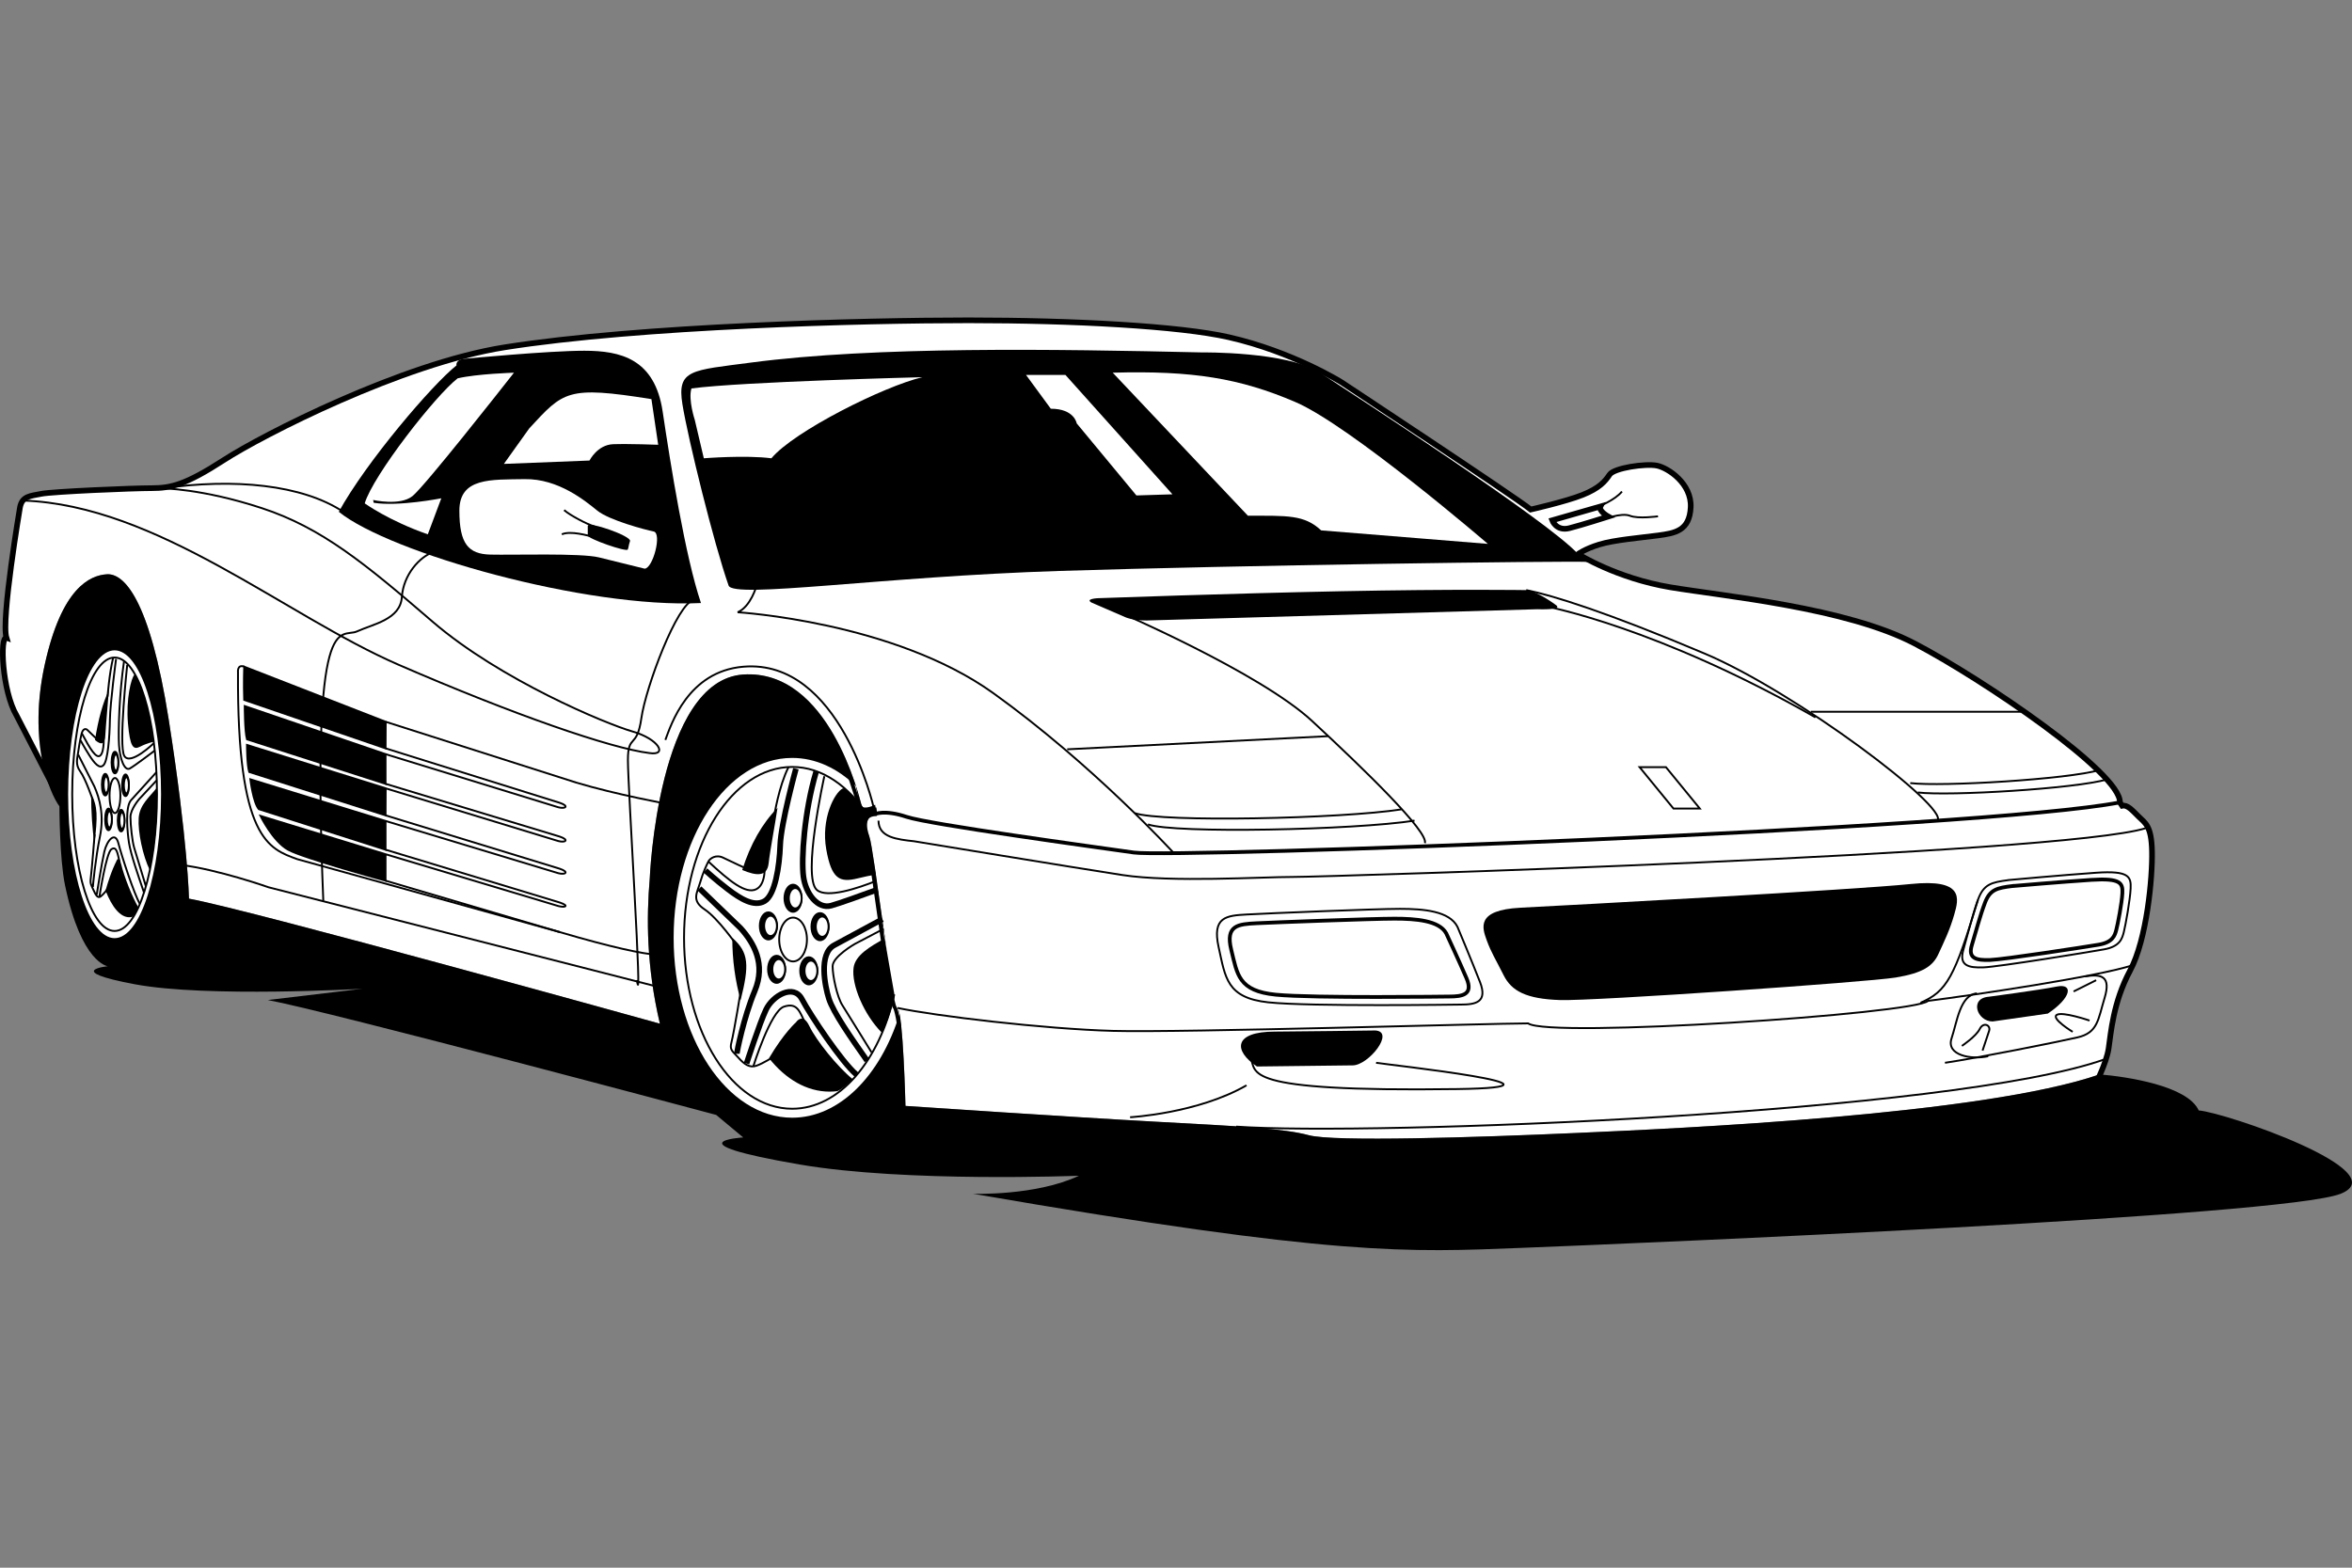 <?xml version="1.0" encoding="UTF-8" standalone="no"?>
<!-- Created with Inkscape (http://www.inkscape.org/) -->
<svg id="svg2" xmlns:rdf="http://www.w3.org/1999/02/22-rdf-syntax-ns#" xmlns="http://www.w3.org/2000/svg" height="45" width="67.5" version="1.1" xmlns:cc="http://creativecommons.org/ns#" xmlns:dc="http://purl.org/dc/elements/1.1/">
 <rect width="100%" height="100%" fill="#808080" stroke="none"/>
 <g id="g74884">
  <rect id="rect2990" opacity="0" height="45" width="67.5" y="0" x="3.5527e-15"/>
  <g id="g74195" transform="matrix(0.75 0 0 0.75 -3.375 2.25)">
   <path id="path92370" fill="#fff" d="m84.884 38.072c0.124-0.288 0.259-0.649 0.302-0.94 0.086-0.582 0.172-1.767 0.819-2.974 0.647-1.207 0.862-3.578 0.841-4.569-0.022-0.991-0.259-1.078-0.517-1.336-0.259-0.259-0.431-0.453-0.625-0.41l-0.086-0.129c0.043-1.122-5.216-4.7-7.846-6.079-2.629-1.379-7.285-1.81-9.354-2.155s-3.534-1.272-3.534-1.272 0.258-0.194 0.818-0.367 1.595-0.259 2.242-0.345c0.647-0.086 1.207-0.172 1.25-1.078 0.043-0.905-0.862-1.509-1.293-1.595-0.431-0.086-1.638 0.086-1.81 0.345-0.172 0.259-0.388 0.517-1.035 0.776-0.647 0.259-1.983 0.56-1.983 0.56-0.647-0.517-7.242-4.871-7.242-4.871s-1.854-1.164-4.311-1.724c-1.879-0.429-5.949-0.647-9.958-0.647-4.009 0-12.587 0.216-17.761 1.035-3.927 0.622-9.268 3.362-10.734 4.311-1.466 0.948-2.026 1.078-2.759 1.078-0.733 0-3.793 0.129-4.225 0.216-0.431 0.086-0.733 0.086-0.819 0.517 0 0-0.733 4.311-0.517 5-0.259-0.086-0.172 2.026 0.388 2.974l1.038 2.011 0.009 0.008c-0.23-0.96-0.335-2.318 0.032-3.982 0.647-2.931 1.724-3.406 2.371-3.449 0.647-0.043 1.638 0.905 2.371 5.561 0.733 4.656 0.776 6.854 0.776 6.854 2.371 0.431 18.019 4.785 18.019 4.785-0.517-2.199-0.517-4.052-0.388-5.561 0 0 0.302-7.587 3.578-7.803 3.276-0.216 4.44 4.699 4.526 5.001 0.086 0.302 0.56 0.086 0.56 0.086l0.043 0.259c-0.431 0.043-0.474 0.388-0.302 0.862s0.862 6.337 1.078 6.553c0.216 0.216 0.302 3.75 0.302 3.75s6.38 0.431 9.57 0.604c3.19 0.172 4.914 0.259 5.863 0.517 0.948 0.259 6.38 0.086 10.26-0.086 3.88-0.172 15.519-0.69 20.002-2.242l0.042-0.052z"/>
   <path id="path92374" d="m84.842 38.12c1.035 0.086 3.362 0.431 3.793 1.379 1.035 0.086 7.587 2.328 5.432 3.19-2.155 0.862-26.9 1.897-31.297 2.069-4.397 0.172-7.07 0.345-21.037-2.069 0 0 2.414 0.086 4.052-0.69 0 0-6.64 0.267-10.691-0.431-5.001-0.862-2.155-1.035-2.155-1.035l-1.035-0.862s-14.829-3.966-17.157-4.397l3.621-0.431s-5.949 0.345-8.708-0.172c-2.759-0.517-1.035-0.69-1.035-0.69s-1.014-0.107-1.638-3.104c-0.213-1.034-0.213-3.017-0.213-3.017-0.388-0.518-1.207-2.501-0.56-5.432 0.647-2.931 1.724-3.406 2.371-3.449 0.647-0.043 1.638 0.905 2.371 5.561 0.733 4.656 0.776 6.854 0.776 6.854 2.371 0.431 18.019 4.785 18.019 4.785-0.517-2.199-0.517-4.052-0.388-5.561 0 0 0.302-7.587 3.578-7.803 3.276-0.216 4.44 4.699 4.526 5.001 0.086 0.302 0.56 0.086 0.56 0.086l0.043 0.259c-0.431 0.043-0.474 0.388-0.302 0.862s0.862 6.337 1.078 6.553c0.216 0.216 0.302 3.75 0.302 3.75s6.38 0.431 9.57 0.604c3.19 0.172 4.914 0.259 5.863 0.517 0.948 0.259 6.38 0.086 10.26-0.086 3.879-0.172 15.519-0.69 20.002-2.242z"/>
   <path id="path92376" d="m62.685 31.74c1.937-0.097 12.846-0.69 14.915-0.905 2.069-0.216 1.854 0.56 1.681 1.164-0.172 0.604-0.388 1.035-0.604 1.509-0.216 0.474-0.604 0.733-1.638 0.905s-11.553 0.905-12.846 0.862c-1.293-0.043-1.853-0.345-2.155-0.948-0.302-0.604-0.474-0.862-0.647-1.336-0.172-0.474-0.431-1.164 1.293-1.25z"/>
   <path id="path92378" d="m57.124 36.439s-3.233 0.043-3.837 0.043c-1.595 0-1.595 0.733-0.69 1.336l3.664-0.043c0.604 0 1.638-1.293 0.862-1.336z"/>
   <path id="path92380" d="m80.618 35.146s1.905-0.252 2.587-0.388c0.647-0.129 0.56 0.431-0.345 1.035l-2.112 0.302c-0.604 0-0.905-0.905-0.129-0.948z"/>
   <path id="path92382" d="m47.554 20.619-1.293-0.56c-0.216-0.129 0.129-0.172 0.474-0.172 0 0 4.742-0.172 9.096-0.259s7.07-0.043 7.07-0.043c0.431 0.043 1.121 0.56 1.121 0.56 0.345 0.216-0.69 0.172-0.69 0.172l-14.959 0.431c-0.561 0-0.819-0.129-0.819-0.129z"/>
   <path id="path92384" d="m32.38 19.411c0.181 0.515 5.863-0.345 12.674-0.56 6.811-0.216 19.097-0.388 20.261-0.345 0 0 0-0.302-0.431-0.302-1.121-1.25-8.622-6.121-9.872-6.94-1.25-0.819-4.526-0.776-4.526-0.776-5.647-0.129-12.509-0.237-17.243 0.388-2.285 0.302-2.845 0.259-2.63 1.595 0.216 1.337 1.207 5.346 1.767 6.94z"/>
   <path id="path92386" d="m21.969 10.984c-0.927 0.733-3.449 3.686-4.505 5.604 1.94 1.573 9.462 3.707 13.859 3.492-0.604-1.789-1.164-5.302-1.466-7.328-0.302-2.026-1.617-2.328-2.996-2.328-1.379 0-4.526 0.302-4.526 0.302-0.431 0.022-0.366 0.259-0.366 0.259z"/>
   <g id="g73845" stroke="#000">
    <g id="g73847" stroke-width=".072">
     <path id="path92388" d="m19.259 24.625-5.415-2.109s-0.022 0.668 0 1.272l5.41 1.854 0.005-1.017z"/>
     <path id="path92390" d="m19.253 25.863-5.388-1.839s0 0.97 0.086 1.272l5.302 1.703v-1.135z"/>
     <path id="path92392" d="m19.259 27.171-5.308-1.66s0 0.776 0.086 1.035l5.216 1.66 0.005-1.035z"/>
     <path id="path92394" d="m19.253 28.421-5.173-1.595s0.108 0.884 0.323 1.142l4.85 1.552v-1.099z"/>
     <path id="path92396" d="m19.253 29.693-4.785-1.466s0.474 0.97 1.056 1.293c0.582 0.323 3.729 1.185 3.729 1.185v-1.013z"/>
    </g>
    <path id="path92398" stroke-width=".216" fill="none" d="m6.515 27.063-1.379-2.673c-0.56-0.948-0.647-3.06-0.388-2.974-0.215-0.69 0.517-5 0.517-5 0.086-0.431 0.388-0.431 0.819-0.517 0.431-0.086 3.492-0.216 4.225-0.216 0.733 0 1.293-0.129 2.759-1.078s6.807-3.689 10.734-4.311c5.173-0.819 13.751-1.035 17.761-1.035 4.009 0 8.078 0.218 9.958 0.647 2.457 0.56 4.311 1.724 4.311 1.724s6.595 4.354 7.242 4.871c0 0 1.336-0.302 1.983-0.56 0.647-0.259 0.862-0.517 1.035-0.776s1.379-0.431 1.81-0.345c0.431 0.086 1.336 0.69 1.293 1.595-0.043 0.905-0.604 0.991-1.25 1.078-0.647 0.086-1.681 0.172-2.242 0.345-0.56 0.172-0.818 0.367-0.818 0.367s1.465 0.927 3.534 1.272c2.069 0.345 6.725 0.776 9.354 2.155 2.63 1.379 7.889 4.957 7.846 6.078l0.086 0.129c0.194-0.043 0.366 0.151 0.625 0.41s0.496 0.345 0.517 1.336c0.022 0.991-0.194 3.362-0.841 4.569s-0.733 2.393-0.819 2.974c-0.086 0.582-0.539 1.444-0.539 1.444"/>
   </g>
   <path id="path92400" fill="#fff" d="m37.248 27.083c-0.703-0.681-1.539-1.075-2.435-1.075-2.505 0-4.536 3.083-4.536 6.885 0 3.802 2.031 6.885 4.536 6.885 1.814 0 3.38-1.617 4.105-3.953"/>
   <path id="path92402" fill="#fff" d="m34.814 32.893"/>
   <path id="path92404" d="m37.739 28.269c-0.749-1.184-1.784-1.916-2.926-1.916-2.286 0-4.138 2.929-4.138 6.541s1.853 6.541 4.138 6.541c1.806 0 3.342-1.828 3.907-4.377" stroke="#000" stroke-width=".072" fill="none"/>
   <path id="path92406" d="m34.814 32.893" stroke="#000" stroke-width=".072" fill="none"/>
   <path id="path92408" d="m36.547 38.761c-0.1 0.013-0.2 0.019-0.302 0.019-0.877 0-1.682-0.479-2.319-1.28 0.572-0.97 1.03-1.371 1.03-1.371s0.258-0.401 0.515 0.143c0.258 0.544 1.088 1.575 1.661 2.033 0-0-0.369 0.366-0.586 0.455z"/>
   <path id="path92410" d="m34.251 27.921c-0.577 0.579-1.046 1.402-1.349 2.377 0.552 0.232 0.953 0.26 1.01-0.255 0.057-0.515 0.248-1.495 0.339-2.122z"/>
   <path id="path92412" d="m32.84 35.28c-0.205-0.73-0.319-1.537-0.319-2.387 0.646 0.559 0.651 1.065 0.319 2.387z"/>
   <g id="g73862" stroke-width=".072" stroke="#000">
    <ellipse id="ellipse92416" rx=".531" ry=".839" cy="32.958" cx="34.847" fill="none"/>
    <path id="path92418" fill="none" d="m34.847 32.958"/>
    <ellipse id="ellipse92424" cy="31.378" cx="34.847" rx=".328" ry=".519"/>
    <path id="path92426" d="m34.847 31.378"/>
    <ellipse id="ellipse92430" rx=".246" ry=".389" cy="31.378" cx="34.93" fill="#fff"/>
    <path id="path92432" fill="#fff" d="m34.93 31.378"/>
    <ellipse id="ellipse92438" cy="32.466" cx="35.879" rx=".328" ry=".519"/>
    <path id="path92440" d="m35.879 32.466"/>
    <ellipse id="ellipse92444" rx=".246" ry=".389" cy="32.466" cx="35.961" fill="#fff"/>
    <path id="path92446" fill="#fff" d="m35.961 32.466"/>
    <ellipse id="ellipse92452" cy="34.156" cx="35.449" rx=".328" ry=".519"/>
    <path id="path92454" d="m35.449 34.156"/>
    <ellipse id="ellipse92458" rx=".246" ry=".389" cy="34.156" cx="35.531" fill="#fff"/>
    <path id="path92460" fill="#fff" d="m35.531 34.156"/>
    <ellipse id="ellipse92466" cy="34.098" cx="34.218" rx=".328" ry=".519"/>
    <path id="path92468" d="m34.218 34.098"/>
    <ellipse id="ellipse92472" rx=".246" ry=".389" cy="34.098" cx="34.299" fill="#fff"/>
    <path id="path92474" fill="#fff" d="m34.299 34.098"/>
    <ellipse id="ellipse92480" cy="32.437" cx="33.903" rx=".328" ry=".519"/>
    <path id="path92482" d="m33.903 32.437"/>
    <ellipse id="ellipse92486" rx=".246" ry=".389" cy="32.437" cx="33.985" fill="#fff"/>
    <path id="path92488" fill="#fff" d="m33.985 32.437"/>
   </g>
   <path id="path92490" d="m37.442 27.809c-0.169-0.228-0.402-0.483-0.682-0.642-0.344 0.172-0.845 1.188-0.644 2.334 0.2 1.145 0.515 1.289 1.203 1.117 0.25-0.063 0.488-0.11 0.691-0.145"/>
   <path id="path92492" d="m38.349 32.92c-0.558 0.309-1.124 0.638-1.187 1.119-0.086 0.659 0.401 1.804 1.088 2.491 0.207-0.414 0.369-0.899 0.486-1.402"/>
   <g id="g73888" stroke="#000" fill="none">
    <path id="path92494" stroke-width=".216" d="m37.676 37.59c-0.602-0.859-1.289-1.833-1.461-2.377-0.151-0.479-0.393-1.707 0.2-2.033 0.357-0.196 1.237-0.671 1.849-1"/>
    <path id="path92496" stroke-width=".216" d="m38.073 31.048c-0.606 0.222-1.453 0.526-1.77 0.614-0.515 0.143-0.974-0.458-1.06-1.117-0.086-0.659 0.029-2.463 0.487-4.009"/>
    <g id="g73892" stroke-width=".072">
     <path id="path92498" d="m34.126 28.226s0.172-1.117 0.544-1.862"/>
     <path id="path92500" d="m33.095 30.259s-0.63-0.286-0.916-0.429c-0.286-0.143-0.515 0.029-0.573 0.143-0.057 0.115-0.2 0.401-0.315 0.802-0.115 0.401-0.344 0.687 0.172 1.031 0.516 0.344 1.232 1.375 1.232 1.375"/>
     <path id="path92502" d="m32.865 34.813s-0.286 1.747-0.372 2.062c-0.086 0.315 0.029 0.344 0.258 0.601 0.229 0.258 0.429 0.401 0.687 0.315 0.258-0.086 0.659-0.344 0.659-0.344"/>
    </g>
    <g id="g73897" stroke-width=".216">
     <path id="path92504" d="m34.956 26.421s-0.573 2.091-0.601 2.921c-0.029 0.831-0.2 1.919-0.601 2.148-0.401 0.229-0.916-0.086-1.403-0.458-0.487-0.372-0.859-0.716-0.859-0.716"/>
     <path id="path92506" d="m31.262 31.003 1.575 1.518c0.515 0.573 0.974 1.375 0.544 2.406s-0.687 2.348-0.687 2.406"/>
     <path id="path92508" d="m33.067 37.705s0.493-1.531 0.745-2.062c0.258-0.544 1.06-1.002 1.375-0.401 0.315 0.601 1.518 2.406 2.091 2.892"/>
    </g>
    <g id="g73902" stroke-width=".072">
     <path id="path92510" d="m33.324 37.819s0.659-2.119 1.174-2.291c0.515-0.172 0.601 0.2 0.802 0.601"/>
     <path id="path92512" d="m31.605 29.973c0.802 0.745 1.432 1.26 1.833 1.06 0.401-0.2 0.315-0.974 0.315-0.974"/>
     <path id="path92514" d="m36.044 26.708s-0.859 3.866-0.286 4.353c0.388 0.33 1.567-0.064 2.285-0.352"/>
     <path id="path92516" d="m38.309 32.551-1.09 0.572s-0.859 0.487-0.859 0.859 0.172 1.174 0.372 1.489c0.2 0.315 1.117 1.804 1.117 1.804"/>
    </g>
   </g>
   <ellipse id="ellipse92520" rx="1.778" ry="5.508" cy="27.398" cx="8.885" fill="#fff"/>
   <path id="path92522" fill="#fff" d="m8.885 27.398"/>
   <ellipse id="ellipse92526" rx="1.622" ry="5.233" stroke="#000" cy="27.398" cx="8.885" stroke-width=".072" fill="none"/>
   <path id="path92528" d="m8.885 27.398" stroke="#000" stroke-width=".072" fill="none"/>
   <path id="path92530" d="m9.565 32.091c-0.039 0.01-0.079 0.015-0.118 0.015-0.344 0-0.66-0.383-0.909-1.024 0.224-0.776 0.404-1.097 0.404-1.097s0.101-0.321 0.202 0.115c0.101 0.435 0.427 1.26 0.651 1.627 0 0-0.145 0.293-0.23 0.364z"/>
   <path id="path92532" d="m8.665 23.42c-0.226 0.463-0.41 1.122-0.529 1.902 0.216 0.185 0.374 0.208 0.396-0.204 0.023-0.412 0.097-1.196 0.133-1.698z"/>
   <path id="path92534" d="m8.112 29.306c-0.08-0.584-0.125-1.23-0.125-1.909 0.253 0.446 0.255 0.851 0.125 1.909z"/>
   <g id="g73915" stroke-width=".072" stroke="#000">
    <ellipse id="ellipse92538" rx=".208" ry=".671" cy="27.448" cx="8.899" fill="none"/>
    <path id="path92540" fill="none" d="m8.899 27.448"/>
    <ellipse id="ellipse92546" cy="26.185" cx="8.899" rx=".129" ry=".415"/>
    <path id="path92548" d="m8.899 26.185"/>
    <ellipse id="ellipse92552" rx=".097" ry=".311" cy="26.185" cx="8.931" fill="#fff"/>
    <path id="path92554" fill="#fff" d="m8.931 26.185"/>
    <ellipse id="ellipse92560" cy="27.055" cx="9.303" rx=".129" ry=".415"/>
    <path id="path92562" d="m9.303 27.055"/>
    <ellipse id="ellipse92566" rx=".097" ry=".311" cy="27.055" cx="9.335" fill="#fff"/>
    <path id="path92568" fill="#fff" d="m9.335 27.055"/>
    <ellipse id="ellipse92574" cy="28.407" cx="9.135" rx=".129" ry=".415"/>
    <path id="path92576" d="m9.135 28.407"/>
    <ellipse id="ellipse92580" rx=".097" ry=".311" cy="28.407" cx="9.167" fill="#fff"/>
    <path id="path92582" fill="#fff" d="m9.167 28.407"/>
    <ellipse id="ellipse92588" cy="28.361" cx="8.652" rx=".129" ry=".415"/>
    <path id="path92590" d="m8.652 28.361"/>
    <ellipse id="ellipse92594" rx=".097" ry=".311" cy="28.361" cx="8.684" fill="#fff"/>
    <path id="path92596" fill="#fff" d="m8.684 28.361"/>
    <ellipse id="ellipse92602" cy="27.032" cx="8.528" rx=".129" ry=".415"/>
    <path id="path92604" d="m8.528 27.033"/>
    <ellipse id="ellipse92608" rx=".097" ry=".311" cy="27.032" cx="8.56" fill="#fff"/>
    <path id="path92610" fill="#fff" d="m8.56 27.033"/>
   </g>
   <path id="path92612" d="m9.649 22.815c-0.135 0.138-0.331 0.951-0.253 1.867 0.079 0.916 0.202 1.031 0.471 0.893 0.269-0.138 0.505-0.183 0.505-0.183l-0.146-0.939-0.191-0.733c0 0-0.151-0.63-0.387-0.905z"/>
   <path id="path92614" d="m10.502 27.145c-0.258 0.344-0.662 0.641-0.696 1.168-0.034 0.527 0.157 1.443 0.427 1.993 0.224-0.916 0.314-2.268 0.269-3.162z"/>
   <g id="g73941" stroke="#000" fill="none">
    <g id="g73943" stroke-width=".072">
     <path id="path92616" d="m10.008 31.154c-0.236-0.687-0.505-1.466-0.573-1.901-0.059-0.384-0.154-1.366 0.079-1.627 0.224-0.252 0.977-1.077 0.977-1.077"/>
     <path id="path92618" d="m10.423 25.725s-0.752 0.573-0.954 0.687c-0.202 0.115-0.382-0.366-0.415-0.893-0.034-0.527 0.011-1.971 0.191-3.208"/>
     <path id="path92620" d="m8.616 23.663s0.067-0.893 0.213-1.489"/>
     <path id="path92622" d="m8.212 25.29s-0.247-0.229-0.359-0.344c-0.112-0.115-0.202 0.023-0.225 0.115s-0.079 0.321-0.123 0.641c-0.045 0.321-0.135 0.55 0.067 0.825 0.202 0.275 0.483 1.1 0.483 1.1"/>
     <path id="path92624" d="m8.122 28.933s-0.112 1.398-0.146 1.649c-0.034 0.252 0.011 0.275 0.101 0.481 0.09 0.206 0.168 0.321 0.269 0.252 0.101-0.069 0.258-0.275 0.258-0.275"/>
     <path id="path92626" d="m8.941 22.22s-0.225 1.673-0.236 2.337c-0.011 0.664-0.079 1.535-0.236 1.718-0.157 0.183-0.359-0.069-0.55-0.367-0.191-0.298-0.337-0.573-0.337-0.573"/>
     <path id="path92628" d="m7.493 25.885 0.617 1.214c0.202 0.458 0.382 1.1 0.213 1.925s-0.269 1.879-0.269 1.925"/>
     <path id="path92630" d="m8.2 31.246s0.193-1.225 0.292-1.649c0.101-0.435 0.415-0.802 0.539-0.321 0.123 0.481 0.595 1.925 0.819 2.314"/>
     <path id="path92632" d="m8.302 31.338s0.258-1.695 0.46-1.833c0.202-0.138 0.236 0.16 0.314 0.481"/>
     <path id="path92634" d="m7.628 25.06c0.314 0.596 0.561 1.008 0.718 0.848 0.157-0.161 0.123-0.779 0.123-0.779"/>
     <path id="path92636" d="m9.368 22.449s-0.337 3.093-0.112 3.482c0.225 0.389 1.123-0.481 1.123-0.481"/>
     <path id="path92638" d="m10.491 26.871-0.662 0.71s-0.337 0.389-0.337 0.687 0.067 0.939 0.146 1.191c0.079 0.252 0.438 1.443 0.438 1.443"/>
    </g>
    <path id="path92640" stroke-width=".144" d="m36.997 26.651c0.154 0.456 0.354 1.096 0.374 1.167 0.086 0.302 0.56 0.086 0.56 0.086l0.043 0.259c-0.431 0.043-0.474 0.388-0.302 0.862 0.172 0.474 0.862 6.337 1.078 6.553 0.027 0.027 0.173 0.554 0.171 1.065"/>
    <path id="path92644" stroke-width=".072" d="m60.4 35.448c0.56 0 1.035-0.086 0.733-0.862s-0.862-2.112-0.862-2.112c-0.302-0.604-1.293-0.69-2.199-0.69-0.905 0-5.087 0.172-5.863 0.216-0.776 0.043-1.336 0.086-1.078 1.25 0.259 1.164 0.302 1.94 1.897 2.112 1.595 0.172 7.372 0.086 7.372 0.086z"/>
   </g>
   <g id="g73959" stroke="#000">
    <path id="path92648" stroke-width=".144" fill="#fff" d="m59.956 35.14c0.504 0 0.931-0.07 0.66-0.701s-0.776-1.718-0.776-1.718c-0.272-0.491-1.164-0.561-1.979-0.561-0.815 0-4.578 0.14-5.277 0.175-0.698 0.035-1.203 0.07-0.97 1.017 0.233 0.947 0.272 1.578 1.707 1.718 1.435 0.14 6.634 0.07 6.634 0.07z"/>
    <path id="path92652" stroke-width=".072" fill="none" d="m81.351 30.684c-0.647 0.086-0.948 0.151-1.164 0.754-0.216 0.604-0.388 1.315-0.56 1.918-0.172 0.604 0.194 0.69 0.776 0.668s4.009-0.582 4.613-0.69c0.604-0.108 0.69-0.41 0.754-0.668 0.065-0.259 0.237-1.207 0.259-1.66 0.022-0.453-0.065-0.69-1.315-0.604-1.25 0.086-3.362 0.28-3.362 0.28z"/>
    <path id="path92656" stroke-width=".144" fill="#fff" d="m81.504 30.911c-0.582 0.073-0.854 0.128-1.048 0.639-0.194 0.511-0.349 1.113-0.504 1.625-0.155 0.511 0.175 0.584 0.698 0.566 0.524-0.018 3.608-0.493 4.151-0.584 0.543-0.091 0.621-0.347 0.679-0.566 0.058-0.219 0.213-1.022 0.233-1.405 0.019-0.383-0.058-0.584-1.183-0.511s-3.026 0.237-3.026 0.237z"/>
   </g>
   <path id="path92658" fill="#fff" d="m29.168 18.765c0.323-0.022 0.668-1.358 0.345-1.423-0.323-0.065-1.703-0.431-2.155-0.797-0.453-0.366-1.487-1.229-2.78-1.207-1.293 0.022-2.5-0.065-2.5 1.207s0.345 1.66 1.185 1.681c0.841 0.022 3.47-0.065 4.16 0.108 0.69 0.172 1.746 0.431 1.746 0.431z"/>
   <path id="path92660" d="m26.991 17.493v-0.366c0-0.194 1.681 0.388 1.617 0.582-0.065 0.194-0.043 0.216-0.086 0.323s-1.53-0.41-1.53-0.539z"/>
   <g id="g73966" fill="#fff">
    <path id="path92662" d="m22.012 11.48c-0.841 0.647-3.233 3.707-3.556 4.785 0 0 0.927 0.668 2.414 1.185l0.517-1.379s-1.638 0.323-2.587 0.172l-0.022-0.108s1.035 0.237 1.509-0.151c0.474-0.388 3.341-4.031 3.88-4.72 0 0-1.423 0.043-2.155 0.216z"/>
    <path id="path92664" d="m29.427 12.277 0.259 1.746s-1.121-0.043-1.724-0.022c-0.604 0.022-0.905 0.625-0.905 0.625l-3.276 0.129 0.97-1.358c1.315-1.423 1.444-1.638 4.677-1.121z"/>
    <path id="path92666" d="m31.431 14.54s1.595-0.129 2.587 0c0.862-1.035 4.311-2.759 5.777-3.104 0 0-6.897 0.172-8.837 0.431-0.129 0.431 0.129 1.207 0.129 1.207l0.345 1.466z"/>
    <path id="path92668" d="m61.435 17.817s-5.259-4.526-7.372-5.432c-2.112-0.905-3.923-1.207-6.984-1.121l5.173 5.475c1.509 0 2.155-0.043 2.802 0.56l6.38 0.517z"/>
    <path id="path92670" d="m45.269 11.35 4.095 4.569-1.379 0.043-2.285-2.759s-0.086-0.56-0.991-0.56l-0.948-1.293h1.509z"/>
   </g>
   <g id="g73973" stroke="#000" fill="none">
    <path id="path92672" stroke-width=".216" d="m63.895 16.914s0.157 0.429 0.659 0.301c0.501-0.129 1.489-0.444 1.489-0.444s-0.387-0.215-0.301-0.387l-1.847 0.53z"/>
    <g id="g73976" stroke-width=".072">
     <path id="path92674" d="m11.402 30.101c1.432 0.172 3.379 0.859 3.379 0.859l15.006 3.837"/>
     <path id="path92676" d="m28.871 34.511c0.229 1.546-0.344-7.388-0.344-8.419s0.344-0.401 0.515-1.604c0.172-1.203 1.375-4.41 2.005-4.525"/>
     <path id="path92678" d="m21.081 18.131c-0.515 0.172-1.145 0.859-1.203 1.718-0.057 0.859-1.088 1.031-1.718 1.317-0.63 0.286-1.752-1.129-1.289 10.31"/>
     <path id="path92680" d="m19.259 24.625 7.292 2.327c1.518 0.458 3.551 0.83 3.551 0.83"/>
     <path id="path92682" d="m19.253 25.641 6.666 2.085c0.377 0.126 0.216 0.243-0.054 0.171l-6.611-2.033"/>
     <path id="path92684" d="m19.253 26.999 6.666 2.02c0.377 0.126 0.216 0.243-0.054 0.171l-6.611-2.019"/>
     <path id="path92686" d="m19.253 28.206 6.666 2.043c0.377 0.126 0.216 0.243-0.054 0.171l-6.611-1.999"/>
     <path id="path92688" d="m19.253 29.52 6.666 2.022c0.377 0.126 0.216 0.207-0.054 0.135l-6.611-1.984"/>
     <path id="path92690" d="m19.253 30.706 6.666 1.968c1.985 0.584 3.17 0.835 3.745 0.871"/>
     <path id="path92692" d="m25.919 32.674-10.049-2.793c-1.078-0.395-2.299-0.754-2.263-7.149 0 0-0.038-0.317 0.237-0.217"/>
     <path id="path92694" d="m5.389 16.158c5.137 0.18 9.987 4.383 14.369 6.287 4.383 1.904 8.119 3.197 9.592 3.377 0.718 0.108 0.359-0.539-0.647-0.826-1.005-0.287-5.065-1.976-7.651-4.203-2.587-2.227-4.239-3.592-6.538-4.347-2.3-0.754-3.808-0.754-3.808-0.754 2.766-0.395 5.353-0.144 6.933 0.898"/>
     <path id="path92696" d="m37.931 27.904s-1.29-5.701-4.989-5.387c-2.119 0.18-2.766 2.227-2.982 2.802"/>
    </g>
    <path id="path92698" stroke-width=".144" d="m37.974 28.162s0.357-0.186 1.219 0.102c0.862 0.287 7.185 1.15 8.694 1.365 1.509 0.216 32.496-0.894 37.731-1.92"/>
    <g id="g73991" stroke-width=".072">
     <path id="path92700" d="m78.638 28.408c0.431-0.503-5.414-4.916-8.909-6.394-3.736-1.581-5.82-2.228-6.827-2.43"/>
     <path id="path92702" d="m63.694 20.217s4.239 0.79 10.274 4.239"/>
     <path id="path92704" d="m47.169 20.361s5.532 2.371 7.544 4.239 4.455 4.239 4.311 4.67"/>
     <path id="path92706" d="m33.446 19.427s-0.216 0.79-0.718 1.006c0 0 5.963 0.359 9.771 3.089s6.897 6.107 6.897 6.107"/>
     <path id="path92708" d="m38.116 28.408c0 0.647 0.718 0.718 1.365 0.79 0 0 6.107 1.006 7.975 1.293 1.868 0.287 5.317 0.072 6.538 0.072s29.457-0.862 32.619-1.868"/>
     <path id="path92710" d="m38.846 35.577c1.425 0.303 5.592 0.806 8.25 0.878 2.658 0.072 14.513-0.287 15.878-0.287 0.79 0.575 14.801-0.359 15.303-0.862 1.724-0.216 6.538-0.934 7.831-1.365"/>
     <path id="path92712" d="m52.342 37.461c0.287 0.575-0.574 1.338 7.903 1.221 5.245-0.072-2.658-0.934-3.089-1.006"/>
     <path id="path92714" d="m47.743 39.76s2.587-0.144 4.455-1.221"/>
     <path id="path92716" d="m77.991 35.377c1.006-0.431 1.303-0.98 2.196-3.938"/>
     <path id="path92718" d="m84.278 34.371c0.647-0.108 1.006 0 0.754 0.826-0.251 0.826-0.251 1.329-1.042 1.509-0.79 0.18-3.844 0.79-5.065 0.97"/>
     <path id="path92720" d="m80.578 37.425c-0.647 0.144-1.617-0.036-1.401-0.683 0.216-0.647 0.323-1.653 0.97-1.724"/>
     <line id="line92722" y1="34.946" x2="84.709" x1="83.847" y2="34.515"/>
     <path id="path92724" d="m84.457 36.06s-1.042-0.359-1.257-0.216c-0.216 0.144 0.611 0.647 0.611 0.647"/>
     <path id="path92726" d="m79.572 37.03s0.539-0.359 0.683-0.647c0.144-0.287 0.431-0.144 0.359 0.072-0.072 0.216-0.251 0.754-0.251 0.754"/>
     <path id="path92728" d="m51.803 40.119c5.101 0.359 27.446-0.503 33.265-2.587"/>
     <path id="path92732" d="m77.883 27.33c1.221 0.144 6.035-0.144 7.257-0.503"/>
     <line id="line92734" y1="24.241" x2="81.835" x1="73.788" y2="24.241"/>
     <line id="line92736" y1="25.678" x2="55.323" x1="45.337" y2="25.175"/>
     <path id="path92740" d="m47.923 28.121c1.006 0.359 7.903 0.216 10.202-0.144"/>
     <path id="path92744" d="m48.426 28.552c1.006 0.359 7.903 0.216 10.202-0.144"/>
     <path id="path92748" d="m77.596 26.971c1.221 0.144 6.035-0.144 7.257-0.503"/>
    </g>
    <polygon id="polygon92750" stroke-width=".5" points="442.69 119.51 435.69 119.51 444.69 130.51 451.69 130.51" transform="matrix(.144 0 0 .144 4.5 9.152)"/>
    <g id="g74015" stroke-width=".072">
     <path id="path92752" d="m65.659 16.394s0.647-0.259 0.905-0.582"/>
     <path id="path92754" d="m65.81 16.89s0.733-0.28 1.056-0.151c0.323 0.129 1.078 0.022 1.078 0.022"/>
     <path id="path92756" d="m27.25 17.148c-0.259-0.065-0.948-0.431-1.164-0.625"/>
     <path id="path92758" d="m27.228 17.558c-0.237-0.065-0.903-0.253-1.229-0.108"/>
    </g>
   </g>
  </g>
 </g>
</svg>
